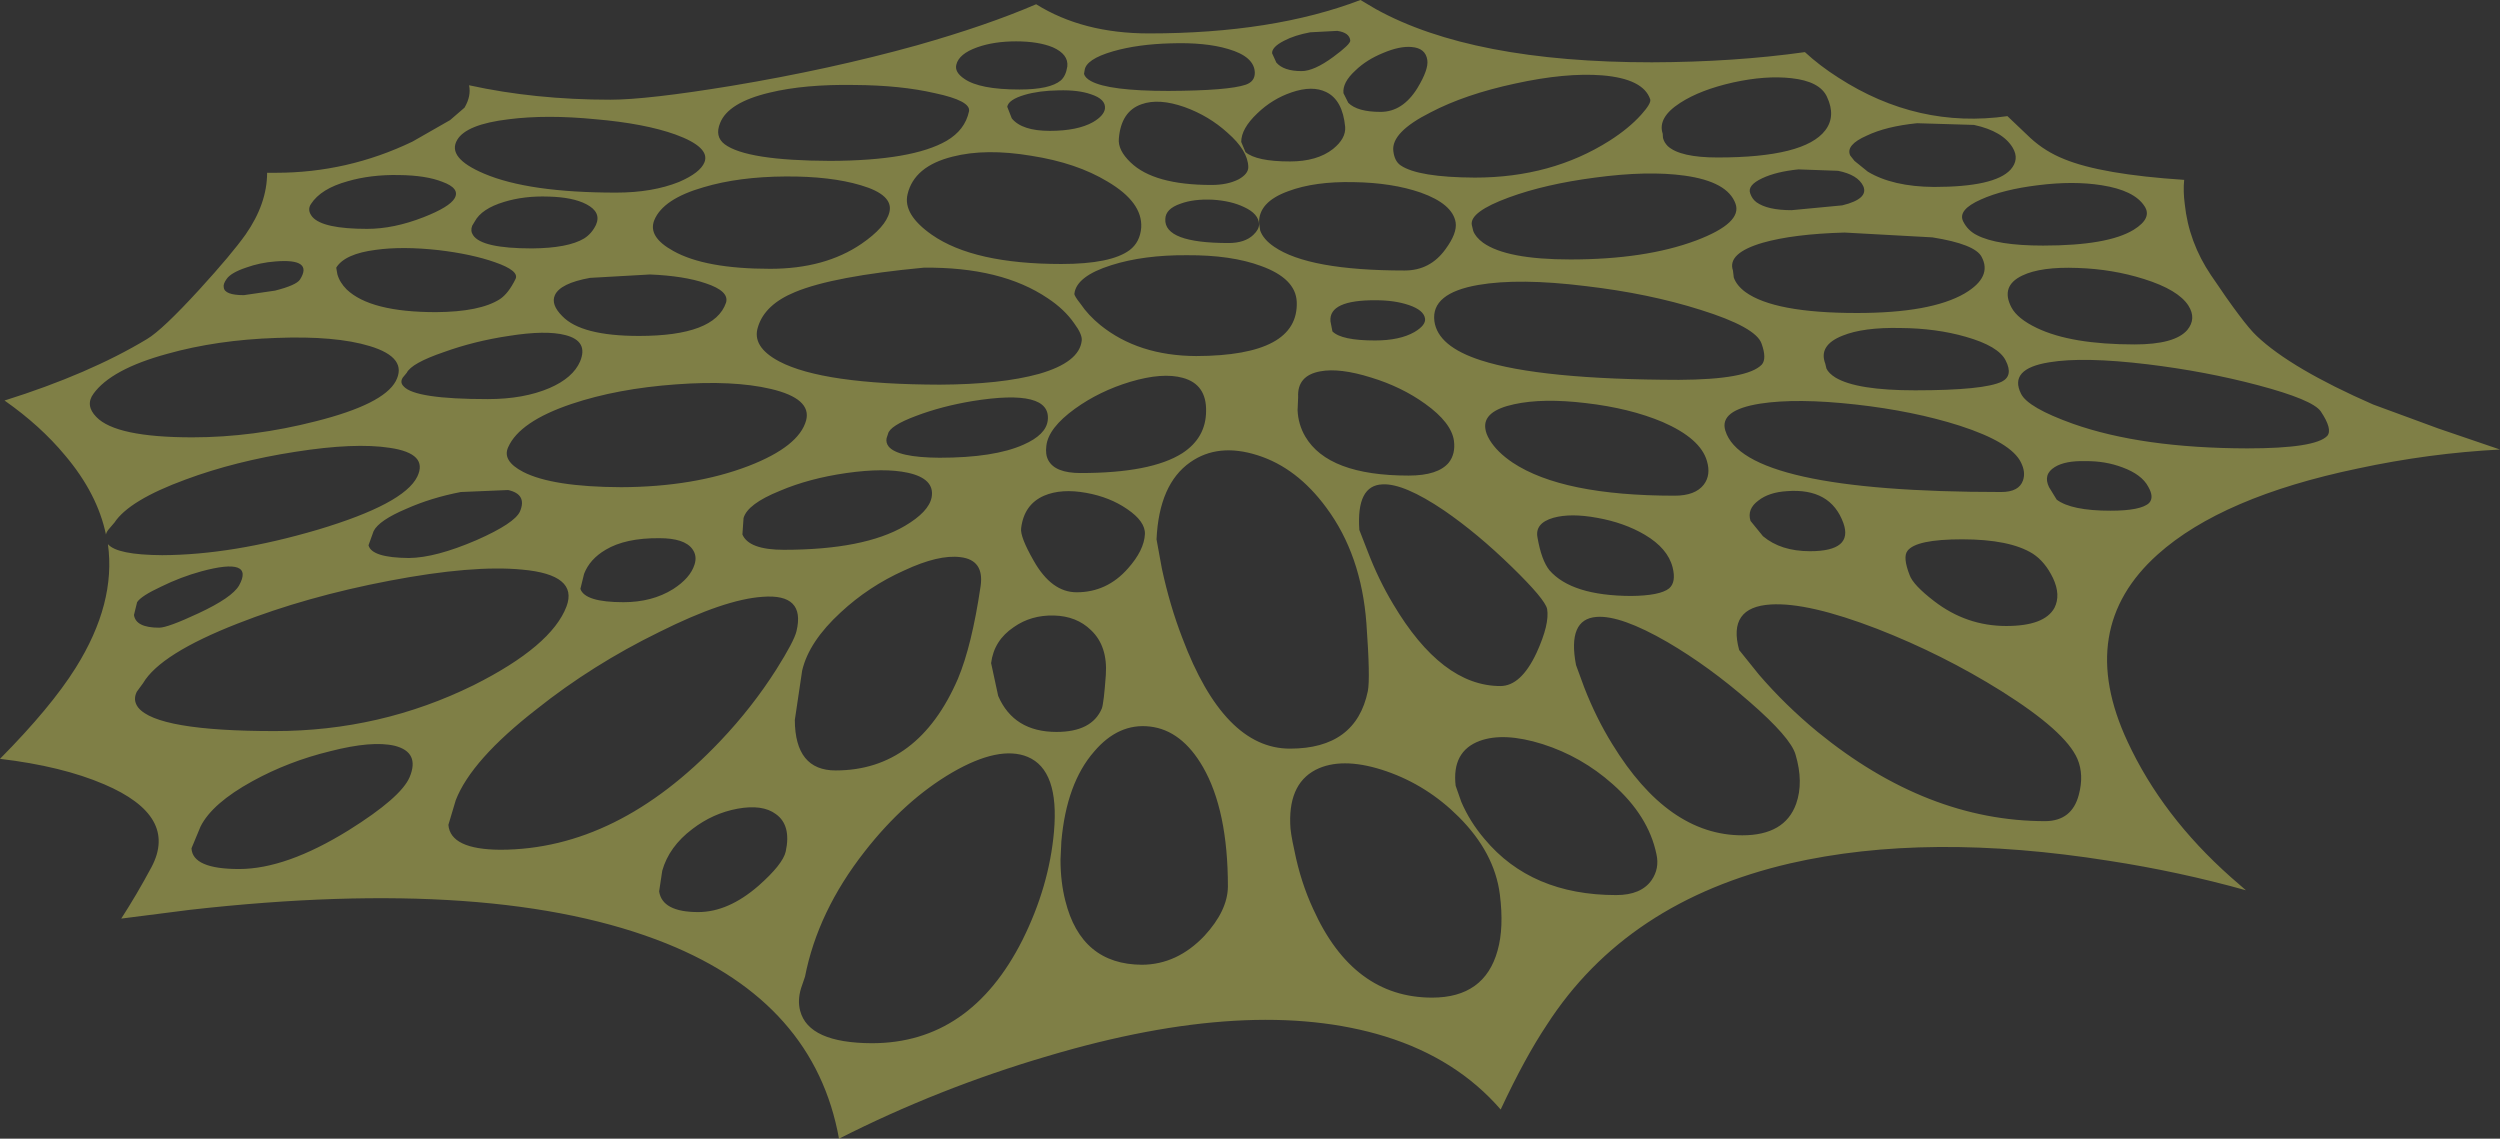 <?xml version="1.0" encoding="UTF-8" standalone="no"?>
<svg xmlns:ffdec="https://www.free-decompiler.com/flash" xmlns:xlink="http://www.w3.org/1999/xlink" ffdec:objectType="shape" height="201.0px" width="441.3px" xmlns="http://www.w3.org/2000/svg">
  <rect width="100%" height="100%" fill="#333333" stroke="none"/>
  <g transform="matrix(1.0, 0.0, 0.0, 1.0, 9.75, -136.6)">
    <path d="M193.25 264.85 Q187.7 264.2 183.4 269.25 178.5 274.85 177.6 285.15 L177.45 288.35 Q177.45 292.25 178.3 295.6 181.1 306.85 191.85 306.9 198.05 306.85 202.85 301.8 206.95 297.35 207.0 293.1 207.0 279.65 202.6 272.0 198.85 265.5 193.25 264.85 M174.55 224.1 Q171.0 225.65 170.5 229.85 170.3 231.35 172.7 235.55 175.85 241.15 180.3 241.15 185.65 241.15 189.35 236.95 192.2 233.75 192.35 230.9 192.45 228.65 189.2 226.45 186.15 224.35 182.0 223.6 177.6 222.8 174.55 224.1 M176.3 245.25 Q172.25 245.15 169.2 247.3 165.7 249.65 165.2 253.65 L166.45 259.45 Q169.2 265.8 176.75 265.8 183.0 265.8 184.75 261.65 185.1 260.65 185.45 255.75 185.8 250.65 182.85 247.85 180.3 245.35 176.3 245.25 M199.05 203.3 Q195.45 202.3 189.75 204.0 184.3 205.65 180.0 208.75 175.3 212.15 174.95 215.3 174.75 216.85 175.3 217.85 176.5 220.1 181.0 220.1 193.45 220.1 198.95 216.6 203.1 213.9 203.15 209.2 203.25 204.45 199.05 203.3 M231.45 246.65 Q230.55 234.55 224.4 226.25 219.2 219.15 212.2 216.95 205.25 214.75 200.35 218.2 194.85 222.05 194.4 231.8 L195.35 237.0 Q196.75 243.5 198.95 249.2 206.3 268.75 217.95 268.75 229.6 268.75 231.7 258.6 232.15 256.35 231.45 246.65 M255.0 294.45 Q254.05 287.1 247.75 280.8 242.2 275.25 235.0 272.75 227.75 270.25 223.1 272.2 217.75 274.5 218.0 282.0 218.0 283.45 218.75 286.8 219.85 292.3 222.05 297.05 229.1 312.7 243.05 312.7 252.3 312.7 254.6 304.4 255.75 300.35 255.0 294.45 M262.55 267.95 Q255.7 265.8 251.4 267.4 246.5 269.25 247.2 275.3 L248.2 278.15 Q249.7 281.65 252.3 284.7 260.55 294.6 275.55 294.6 279.95 294.6 281.8 291.95 283.2 289.9 282.65 287.4 281.25 280.6 274.9 275.0 269.45 270.15 262.55 267.95 M269.9 257.95 Q272.0 263.35 274.85 267.95 284.7 284.05 297.8 284.05 305.3 284.05 307.3 278.5 308.65 274.7 307.2 269.8 306.35 266.8 299.1 260.5 291.95 254.25 284.6 249.95 276.3 245.15 272.05 245.5 266.9 245.9 268.45 254.0 L269.9 257.95 M257.15 236.7 Q251.05 230.75 245.15 226.7 238.05 221.9 234.3 222.1 229.65 222.25 230.2 230.15 L231.7 234.0 Q233.6 238.95 236.15 243.2 244.75 257.7 255.1 257.7 258.75 257.7 261.5 251.8 263.8 246.75 263.35 244.1 263.0 242.4 257.15 236.7 M246.0 218.25 Q247.2 216.7 246.9 214.4 246.45 211.2 241.85 207.9 237.7 204.9 232.3 203.25 226.75 201.5 223.3 202.15 219.2 202.9 219.4 206.7 L219.3 209.0 Q219.4 211.5 220.65 213.65 224.7 220.55 238.9 220.55 244.1 220.55 246.0 218.25 M284.9 240.45 Q286.15 239.35 285.5 236.75 284.65 233.4 280.6 231.0 276.95 228.85 272.15 228.0 267.5 227.15 264.45 228.0 261.15 228.95 261.65 231.5 262.35 235.5 263.75 237.25 267.65 241.75 278.15 241.8 283.3 241.75 284.9 240.45 M299.25 228.55 L301.45 231.25 Q304.6 233.9 309.75 233.9 317.4 233.9 315.65 228.95 313.4 222.7 305.65 223.3 302.5 223.5 300.65 224.95 298.6 226.45 299.25 228.55 M291.0 222.15 Q292.3 220.45 291.55 217.95 290.4 214.0 283.75 211.1 277.95 208.65 270.15 207.75 262.6 206.85 257.55 207.95 251.95 209.15 252.45 212.3 252.55 213.15 253.2 214.25 254.5 216.4 257.25 218.25 266.05 224.1 285.85 224.1 289.5 224.1 291.0 222.15 M24.05 286.35 Q24.25 290.0 32.45 290.0 40.75 290.0 51.8 283.15 61.0 277.4 62.55 273.8 64.4 269.4 59.95 268.25 55.95 267.3 48.55 269.2 41.15 271.0 34.8 274.5 27.7 278.4 25.65 282.5 L24.05 286.35 M18.7 240.15 Q15.15 241.8 14.45 242.9 L13.9 245.15 Q14.2 247.4 18.35 247.4 19.85 247.4 25.3 244.85 31.2 242.1 32.45 239.95 35.25 234.9 25.8 237.45 22.15 238.45 18.7 240.15 M56.2 230.35 L55.3 232.85 Q55.85 235.05 62.45 235.1 67.15 235.05 74.35 231.95 81.15 228.95 82.05 226.85 83.3 223.85 79.95 223.1 L71.6 223.45 Q66.4 224.45 62.0 226.4 57.15 228.45 56.2 230.35 M158.35 272.95 Q149.95 277.85 142.85 286.95 134.6 297.5 132.35 309.0 L131.65 311.05 Q131.0 313.2 131.5 315.05 133.0 320.7 144.15 320.75 161.55 320.75 170.75 302.5 175.45 293.05 176.3 283.4 177.25 272.55 171.65 270.2 166.65 268.15 158.35 272.95 M106.65 248.15 Q94.8 253.95 84.95 261.8 73.45 270.75 70.7 277.85 L69.4 282.2 Q69.75 286.55 78.6 286.6 99.25 286.55 117.4 267.4 123.05 261.45 127.3 254.75 130.45 249.75 130.85 248.0 132.45 241.35 124.85 241.95 118.15 242.4 106.65 248.15 M107.15 290.3 L106.6 293.95 Q107.15 297.6 113.5 297.6 118.8 297.6 124.15 292.95 128.45 289.15 128.95 286.9 129.95 282.25 127.2 280.3 124.85 278.55 120.45 279.35 116.1 280.15 112.45 282.95 108.35 286.05 107.15 290.3 M90.25 243.65 Q92.35 238.05 82.45 237.15 73.75 236.3 59.05 239.1 44.35 241.9 32.25 246.65 18.55 252.0 15.5 257.2 L14.4 258.7 Q13.65 260.2 14.65 261.5 18.0 265.65 38.75 265.65 57.4 265.65 73.85 257.55 87.6 250.65 90.25 243.65 M97.15 233.65 Q94.35 235.3 93.35 237.9 L92.7 240.55 Q93.5 242.9 100.3 242.9 105.35 242.9 109.05 240.6 112.1 238.65 112.85 236.25 113.35 234.7 112.45 233.5 111.05 231.6 106.65 231.6 100.65 231.55 97.15 233.65 M149.95 229.45 Q154.2 226.95 154.7 224.4 155.3 221.1 150.5 220.05 146.35 219.15 139.65 220.1 133.05 221.05 127.9 223.25 122.2 225.55 121.5 228.05 L121.3 230.95 Q122.45 233.65 128.6 233.65 142.75 233.65 149.95 229.45 M159.8 234.95 Q155.95 234.45 149.85 237.3 143.6 240.1 138.65 244.7 133.05 249.85 131.85 254.95 L130.55 263.7 Q130.6 272.6 137.75 272.6 152.35 272.6 159.35 256.4 161.8 250.55 163.35 240.05 164.0 235.45 159.8 234.95 M132.55 210.8 Q133.55 206.95 126.3 205.25 119.7 203.7 109.55 204.45 99.2 205.2 91.15 207.9 81.95 211.0 79.95 215.55 78.85 217.95 82.6 219.9 87.75 222.55 99.9 222.6 112.75 222.55 122.4 218.85 131.3 215.4 132.55 210.8 M161.9 207.4 Q156.5 208.3 152.0 210.0 147.3 211.75 147.0 213.2 L146.75 213.95 Q146.6 214.75 147.1 215.4 148.65 217.35 156.1 217.4 165.75 217.4 170.9 215.1 174.9 213.35 175.2 210.8 175.85 205.15 161.9 207.4 M90.05 195.75 Q86.6 194.85 80.05 195.9 74.0 196.8 68.6 198.75 62.9 200.7 62.05 202.4 L61.35 203.25 Q60.8 204.1 61.5 204.8 63.5 207.05 76.35 207.05 82.7 207.05 87.25 205.1 91.4 203.3 92.65 200.4 94.15 196.8 90.05 195.75 M105.75 175.45 Q104.55 178.4 109.1 180.9 114.7 184.05 126.2 184.05 135.85 184.05 142.3 179.65 146.6 176.7 147.25 174.05 148.0 171.0 142.2 169.3 136.85 167.7 128.9 167.75 120.65 167.8 114.45 169.65 107.3 171.7 105.75 175.45 M94.4 185.65 Q89.15 186.6 88.2 188.7 87.45 190.35 89.5 192.4 92.85 195.9 103.05 195.9 116.4 195.9 118.4 190.05 119.05 188.0 114.8 186.6 111.0 185.3 105.0 185.05 L94.4 185.65 M117.35 158.35 Q116.4 160.7 118.15 162.05 122.0 164.95 136.8 165.0 151.3 164.95 157.35 161.45 160.6 159.55 161.3 156.25 161.65 154.4 155.3 153.05 149.25 151.65 141.1 151.6 132.3 151.45 126.1 152.95 118.75 154.7 117.35 158.35 M55.55 197.7 Q49.5 195.85 39.05 196.25 28.55 196.6 19.8 199.05 9.9 201.75 6.75 206.1 5.25 208.15 7.25 210.2 10.7 213.8 24.2 213.8 34.95 213.8 46.05 210.95 57.9 207.95 60.1 203.9 62.3 199.75 55.55 197.7 M73.6 176.45 Q73.25 177.35 73.75 178.1 75.25 180.45 84.15 180.45 90.5 180.4 93.35 178.7 94.7 177.85 95.45 176.3 96.45 174.05 93.75 172.65 91.35 171.4 87.05 171.3 82.75 171.15 79.2 172.25 75.25 173.45 74.05 175.7 L73.6 176.45 M56.6 180.7 Q51.1 181.4 49.6 183.85 L49.8 185.0 Q50.2 186.45 51.45 187.7 55.65 191.7 67.2 191.7 75.0 191.65 78.5 189.4 80.0 188.4 81.25 185.85 81.95 184.4 77.65 182.9 73.55 181.45 67.65 180.75 61.3 180.05 56.6 180.7 M70.95 161.3 Q69.1 164.45 75.7 167.25 83.55 170.6 99.0 170.6 105.45 170.6 110.15 168.7 113.85 167.1 114.6 165.25 115.65 162.6 109.5 160.35 104.05 158.4 95.4 157.65 86.75 156.8 80.05 157.65 72.55 158.55 70.95 161.3 M70.5 171.6 Q71.5 169.85 68.35 168.7 65.45 167.55 60.7 167.5 55.7 167.4 51.6 168.6 46.9 169.9 45.15 172.6 44.4 173.7 45.4 174.9 47.25 177.0 55.05 177.0 59.75 177.0 65.0 174.95 69.6 173.15 70.5 171.6 M33.3 188.7 L38.8 187.9 Q42.55 186.95 43.2 185.95 45.6 182.2 38.85 182.75 36.15 182.95 33.65 183.85 31.0 184.75 30.25 185.85 29.6 186.75 29.75 187.35 29.9 188.7 33.3 188.7 M312.45 159.6 Q314.35 157.1 312.75 153.7 311.5 150.95 306.45 150.4 301.9 149.9 296.2 151.15 290.4 152.45 286.85 154.75 282.8 157.35 283.75 160.2 L283.8 160.95 Q284.0 161.75 284.65 162.4 286.85 164.4 293.45 164.4 308.8 164.4 312.45 159.6 M314.7 166.75 L307.7 166.5 Q303.8 166.9 301.35 168.05 298.65 169.3 299.2 170.75 299.55 171.75 300.3 172.3 302.25 173.7 306.5 173.7 L315.45 172.85 Q320.15 171.7 319.15 169.45 318.2 167.45 314.7 166.75 M251.2 186.9 Q242.8 188.35 243.45 193.3 244.05 197.75 251.65 200.2 262.15 203.6 286.6 203.65 298.75 203.6 301.25 200.95 302.15 199.9 301.2 197.25 300.2 194.35 290.45 191.3 281.3 188.4 270.15 187.1 258.4 185.65 251.2 186.9 M250.3 177.35 Q250.7 178.45 252.05 179.45 256.2 182.4 267.45 182.4 280.7 182.4 289.65 179.05 297.85 175.95 296.6 172.55 295.2 168.65 287.6 167.6 281.1 166.7 271.8 167.95 263.0 169.1 256.6 171.45 249.65 174.0 250.05 176.3 L250.3 177.35 M238.95 190.45 Q236.45 189.6 233.1 189.6 224.8 189.55 225.1 193.3 L225.45 195.1 Q227.05 196.7 232.95 196.7 237.35 196.7 239.95 195.2 241.95 194.0 241.8 192.85 241.6 191.35 238.95 190.45 M241.05 170.6 Q236.0 168.85 229.2 168.75 222.3 168.6 217.65 170.35 212.4 172.25 212.5 175.95 L212.7 177.3 Q213.25 178.85 215.15 180.15 221.25 184.35 238.2 184.35 242.7 184.35 245.4 180.6 247.5 177.75 247.2 175.85 246.65 172.6 241.05 170.6 M236.2 163.25 Q236.4 165.05 237.5 165.8 240.6 167.9 250.6 167.95 264.1 167.95 274.35 161.45 277.8 159.25 279.95 156.85 281.75 154.85 281.55 154.15 280.35 150.5 273.05 149.9 266.6 149.4 257.7 151.35 248.85 153.25 242.75 156.45 235.8 159.95 236.2 163.25 M227.7 159.0 Q227.25 154.25 224.35 152.85 221.9 151.65 218.25 152.9 214.85 154.05 212.2 156.6 209.35 159.3 209.35 161.65 L210.1 163.45 Q212.05 165.1 217.95 165.1 222.75 165.1 225.55 162.9 227.85 161.05 227.7 159.0 M198.65 172.55 Q196.0 173.45 195.95 175.25 195.7 179.5 207.1 179.5 210.0 179.5 211.5 178.05 212.5 177.1 212.5 176.2 212.45 174.35 209.85 173.15 207.55 172.05 204.3 171.85 200.95 171.7 198.65 172.55 M189.65 180.75 Q191.5 179.35 191.7 176.75 191.95 172.3 185.75 168.65 180.3 165.35 172.3 164.1 164.25 162.75 158.4 164.25 151.6 165.95 150.45 170.9 149.6 174.45 154.75 178.05 162.15 183.2 177.6 183.2 186.35 183.2 189.65 180.75 M181.2 196.7 Q181.3 195.6 179.85 193.65 178.15 191.2 175.2 189.25 167.0 183.7 153.3 183.85 137.35 185.35 130.6 188.15 125.25 190.35 124.05 194.3 122.9 197.8 127.8 200.4 135.5 204.45 156.15 204.5 166.95 204.45 173.65 202.6 180.8 200.55 181.2 196.7 M179.9 188.45 Q179.85 188.8 181.0 190.25 182.35 192.25 184.5 194.0 191.2 199.4 201.4 199.45 219.55 199.4 219.15 189.85 218.95 185.75 212.85 183.55 207.6 181.6 199.75 181.65 192.15 181.6 186.45 183.4 180.25 185.35 179.9 188.45 M199.35 155.5 Q194.8 153.9 191.75 155.0 188.15 156.25 187.75 161.05 187.55 163.1 189.8 165.25 193.9 169.25 204.1 169.25 206.95 169.25 208.9 168.25 210.6 167.3 210.6 166.1 210.55 163.2 206.95 160.05 203.65 157.05 199.35 155.5 M185.3 155.75 Q185.45 154.1 182.85 153.25 180.6 152.45 177.1 152.55 173.65 152.6 171.1 153.35 168.25 154.2 168.05 155.45 L168.85 157.5 Q170.65 159.7 175.55 159.7 180.45 159.7 183.2 158.15 185.15 157.0 185.3 155.75 M169.6 143.9 Q165.7 143.9 162.75 144.95 159.5 146.1 159.05 148.05 158.75 149.35 160.45 150.5 163.15 152.4 170.2 152.4 175.6 152.4 177.5 150.8 178.4 150.0 178.65 148.35 178.9 146.2 176.1 144.95 173.55 143.9 169.6 143.9 M196.95 144.25 Q191.1 144.4 186.75 145.65 181.9 147.05 181.7 149.05 L181.6 149.65 Q181.8 150.35 182.8 150.9 185.95 152.65 196.5 152.65 207.1 152.6 210.15 151.55 211.75 151.0 211.75 149.45 211.7 146.6 207.05 145.25 203.05 144.05 196.95 144.25 M242.2 147.2 Q241.9 145.1 239.45 144.9 237.35 144.7 234.4 145.95 231.45 147.15 229.5 149.05 227.2 151.15 227.4 153.05 L228.25 154.75 Q229.85 156.35 233.95 156.35 237.85 156.35 240.45 152.15 242.45 148.85 242.2 147.2 M221.55 142.3 Q218.8 142.8 216.9 143.8 214.75 144.9 214.8 146.0 L215.55 147.65 Q216.85 149.15 220.0 149.15 222.2 149.15 225.6 146.65 228.65 144.4 228.6 143.75 228.45 142.35 226.3 142.05 L221.55 142.3 M351.3 281.55 Q356.0 281.5 357.2 276.9 358.15 273.35 356.95 270.55 354.85 265.7 343.55 258.6 333.15 252.1 321.6 247.6 309.4 242.9 302.85 243.3 295.15 243.75 297.25 251.35 L300.75 255.7 Q305.4 261.1 311.1 265.8 330.4 281.55 351.3 281.55 M326.95 233.85 Q326.1 234.95 327.35 238.15 328.0 239.9 331.65 242.7 337.35 247.1 344.4 247.1 351.15 247.1 352.9 243.9 354.05 241.65 352.65 238.65 351.25 235.75 349.1 234.35 345.05 231.8 336.6 231.8 328.45 231.8 326.95 233.85 M347.35 221.4 Q347.85 219.95 347.0 218.25 345.3 214.7 336.2 211.75 328.05 209.15 317.8 208.0 307.4 206.85 300.95 207.85 293.7 209.0 294.8 212.6 298.1 223.45 343.5 223.45 346.65 223.45 347.35 221.4 M369.45 222.5 Q368.3 220.35 364.9 219.1 361.85 217.95 358.35 218.0 354.8 217.9 352.95 219.05 350.85 220.35 351.95 222.6 L353.3 224.8 Q355.9 226.75 362.8 226.75 368.15 226.75 369.6 225.4 370.55 224.4 369.45 222.5 M388.85 204.6 Q379.6 202.15 369.3 200.9 358.0 199.55 352.0 200.55 344.8 201.7 347.0 206.1 348.2 208.55 356.15 211.4 368.3 215.7 386.9 215.75 398.95 215.75 401.05 213.55 402.05 212.4 399.9 209.2 398.45 207.15 388.85 204.6 M345.3 190.85 Q346.35 192.85 349.8 194.5 355.85 197.4 367.05 197.4 374.15 197.4 376.35 194.85 378.0 192.85 376.55 190.55 374.75 187.75 368.7 185.85 363.15 184.1 357.0 183.9 350.5 183.65 347.2 185.25 343.35 187.1 345.3 190.85 M337.25 196.05 Q332.05 194.55 325.75 194.5 319.2 194.35 315.5 195.85 311.2 197.55 312.45 200.8 L312.65 201.65 Q313.05 202.5 314.25 203.25 318.0 205.5 328.3 205.5 340.5 205.5 343.65 203.95 345.65 202.9 344.3 200.25 343.05 197.7 337.25 196.05 M337.05 188.4 Q341.95 185.5 340.05 181.95 338.9 179.7 331.35 178.5 L315.85 177.65 Q306.85 177.9 301.4 179.45 295.1 181.3 296.15 184.35 L296.3 185.6 Q296.8 187.0 298.35 188.15 303.45 191.85 318.05 191.85 331.1 191.85 337.05 188.4 M344.6 157.1 L348.65 160.95 Q351.25 163.35 354.65 164.7 361.25 167.4 375.8 168.35 375.6 170.35 375.9 172.6 376.6 179.35 380.55 185.2 386.3 193.75 388.6 195.9 394.65 201.65 409.15 208.0 L420.7 212.25 431.55 215.95 Q419.0 216.6 406.45 219.3 382.5 224.3 371.15 234.45 356.5 247.55 365.8 267.5 371.9 280.65 384.0 291.4 L386.7 293.75 Q374.9 290.45 362.55 288.55 330.45 283.45 306.25 289.0 277.35 295.7 263.3 317.5 259.4 323.35 255.15 332.45 247.35 323.45 234.75 319.55 211.25 312.3 175.25 323.0 156.0 328.65 138.35 337.6 134.05 313.7 107.9 303.15 77.9 291.1 23.8 297.2 L11.65 298.75 Q14.4 294.5 17.0 289.65 21.75 280.65 8.65 275.05 1.2 271.85 -9.75 270.55 -0.75 261.45 3.6 254.5 10.75 243.1 9.3 232.65 10.9 234.55 18.9 234.6 31.25 234.55 46.35 230.1 61.55 225.55 63.9 220.75 65.9 216.65 59.05 215.65 52.9 214.7 42.4 216.35 31.75 218.0 23.0 221.25 13.05 224.9 10.45 228.85 L9.55 229.9 Q9.05 230.45 8.95 230.95 7.45 223.75 1.75 217.0 -2.6 211.75 -8.95 207.3 6.0 202.6 16.2 196.45 18.9 194.85 25.45 187.7 31.15 181.45 33.6 178.0 37.4 172.55 37.4 167.1 L38.95 167.1 Q51.6 167.1 63.05 161.6 L69.7 157.8 72.25 155.6 Q73.45 153.55 73.05 151.65 84.65 154.2 98.0 154.2 104.5 154.2 119.4 151.75 136.8 148.85 152.1 144.6 164.45 141.1 173.15 137.35 181.4 142.5 193.05 142.5 214.95 142.5 230.4 136.6 L233.1 138.2 Q250.1 147.6 281.85 147.6 296.4 147.55 308.85 145.8 311.45 148.2 314.75 150.3 328.75 159.35 344.6 157.1 M345.15 166.55 Q346.75 164.75 345.55 162.7 343.8 159.75 338.7 158.65 L328.65 158.35 Q323.2 158.9 319.75 160.55 316.0 162.2 316.85 164.05 L317.6 165.0 319.95 166.9 Q324.35 169.55 331.65 169.6 342.35 169.6 345.15 166.55 M361.25 169.3 Q356.25 168.5 349.95 169.3 343.85 170.05 339.95 171.8 335.75 173.65 336.8 175.7 337.6 177.3 339.2 178.1 342.75 179.95 350.9 179.95 362.35 179.95 366.9 177.15 370.2 175.1 368.8 173.0 367.0 170.2 361.25 169.3" fill="#ffff66" fill-opacity="0.373" fill-rule="evenodd" stroke="none"/>
  </g>
</svg>
